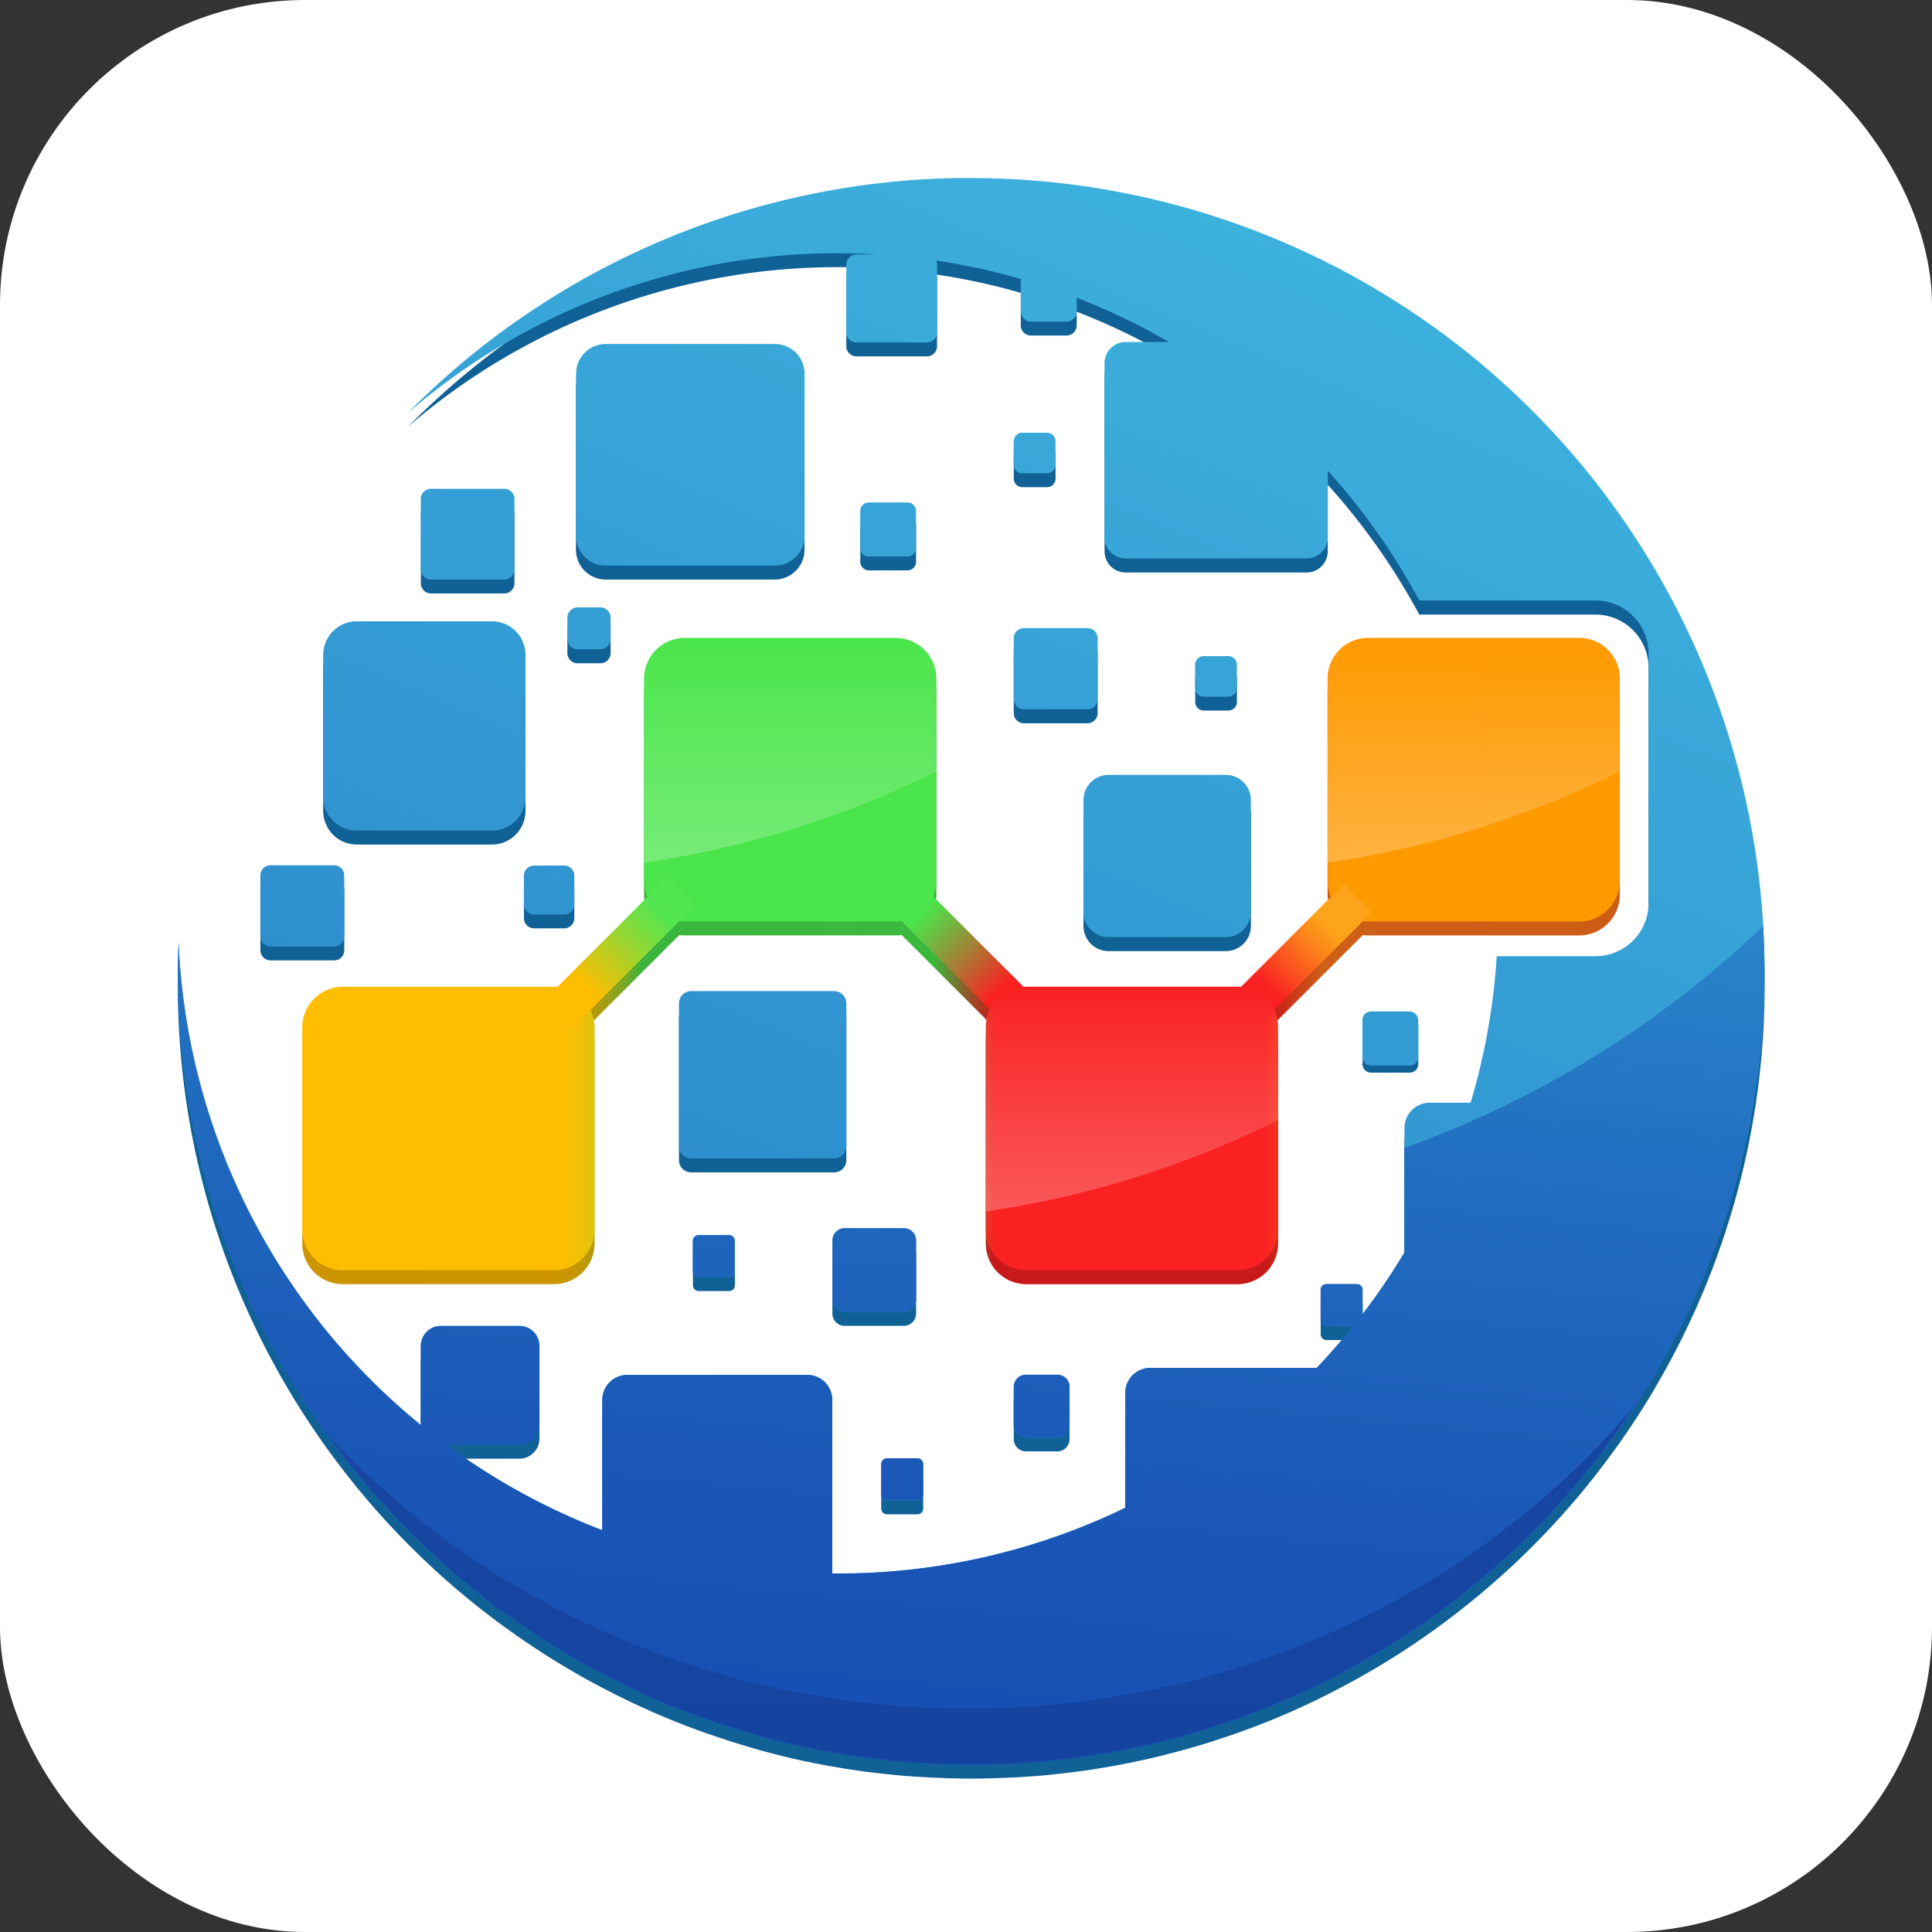 <svg xmlns="http://www.w3.org/2000/svg" xmlns:xlink="http://www.w3.org/1999/xlink" width="76" height="76" viewBox="0 0 76 76">
  <rect x="0" y="0" width="76" height="76" fill="#333333" stroke="none"/>
  <defs>
    <linearGradient id="linear-gradient" y1="0.5" x2="1" y2="0.5" gradientUnits="objectBoundingBox">
      <stop offset="0" stop-color="#cc9401"/>
      <stop offset="0.19" stop-color="#cd9502"/>
      <stop offset="0.205" stop-color="#ca9603"/>
      <stop offset="0.216" stop-color="#c09807"/>
      <stop offset="0.227" stop-color="#af9c0f"/>
      <stop offset="0.237" stop-color="#96a118"/>
      <stop offset="0.247" stop-color="#77a825"/>
      <stop offset="0.256" stop-color="#52b035"/>
      <stop offset="0.261" stop-color="#3bb53e"/>
      <stop offset="0.479" stop-color="#3bb93c"/>
      <stop offset="0.48" stop-color="#3fb43b"/>
      <stop offset="0.502" stop-color="#88622a"/>
      <stop offset="0.518" stop-color="#b62e1f"/>
      <stop offset="0.525" stop-color="#c81a1b"/>
      <stop offset="0.728" stop-color="#c81a1b"/>
      <stop offset="0.738" stop-color="#c9261a" stop-opacity="0.996"/>
      <stop offset="0.757" stop-color="#cb4417" stop-opacity="0.992"/>
      <stop offset="0.77" stop-color="#cd5d15" stop-opacity="0.988"/>
      <stop offset="1" stop-color="#cc5d15"/>
    </linearGradient>
    <linearGradient id="linear-gradient-2" x1="0.329" y1="0.946" x2="0.719" y2="0.025" gradientUnits="objectBoundingBox">
      <stop offset="0" stop-color="#277dc6"/>
      <stop offset="0.476" stop-color="#3298d2"/>
      <stop offset="1" stop-color="#3db2dd"/>
    </linearGradient>
    <linearGradient id="linear-gradient-3" x1="0.36" y1="0.895" x2="0.58" y2="-0.326" gradientUnits="objectBoundingBox">
      <stop offset="0" stop-color="#184fb4"/>
      <stop offset="0.214" stop-color="#1b58b7"/>
      <stop offset="0.558" stop-color="#226fc1"/>
      <stop offset="0.987" stop-color="#2f96d0"/>
      <stop offset="1" stop-color="#2f97d1"/>
    </linearGradient>
    <linearGradient id="linear-gradient-4" y1="0.5" x2="1" y2="0.5" gradientUnits="objectBoundingBox">
      <stop offset="0" stop-color="#febd01"/>
      <stop offset="0.164" stop-color="#febd01"/>
      <stop offset="0.19" stop-color="#febd01"/>
      <stop offset="0.203" stop-color="#fbbe02"/>
      <stop offset="0.214" stop-color="#f1c007"/>
      <stop offset="0.224" stop-color="#e0c40e"/>
      <stop offset="0.233" stop-color="#c7c917"/>
      <stop offset="0.242" stop-color="#a8d024"/>
      <stop offset="0.251" stop-color="#82d934"/>
      <stop offset="0.259" stop-color="#56e246"/>
      <stop offset="0.261" stop-color="#4ae54b"/>
      <stop offset="0.479" stop-color="#4ae54b"/>
      <stop offset="0.488" stop-color="#6fbb42"/>
      <stop offset="0.506" stop-color="#b96931"/>
      <stop offset="0.519" stop-color="#e73526"/>
      <stop offset="0.525" stop-color="#f92122"/>
      <stop offset="0.728" stop-color="#f92122"/>
      <stop offset="0.735" stop-color="#fa2d1f"/>
      <stop offset="0.75" stop-color="#fb4b16"/>
      <stop offset="0.768" stop-color="#fe7d08"/>
      <stop offset="0.778" stop-color="#f90"/>
      <stop offset="1" stop-color="#fe9900"/>
    </linearGradient>
    <linearGradient id="linear-gradient-5" x1="0.092" y1="0.908" x2="0.908" y2="0.092" gradientUnits="objectBoundingBox">
      <stop offset="0.223" stop-color="#febd01"/>
      <stop offset="0.644" stop-color="#84da3a"/>
      <stop offset="0.835" stop-color="#52e652"/>
    </linearGradient>
    <linearGradient id="linear-gradient-6" x1="0.092" y1="0.908" x2="0.908" y2="0.092" gradientUnits="objectBoundingBox">
      <stop offset="0.269" stop-color="#f92122"/>
      <stop offset="0.599" stop-color="#fc7b1c"/>
      <stop offset="0.766" stop-color="#fea41a"/>
    </linearGradient>
    <linearGradient id="linear-gradient-7" x1="0.092" y1="0.092" x2="0.908" y2="0.908" gradientUnits="objectBoundingBox">
      <stop offset="0.17" stop-color="#4ae54b"/>
      <stop offset="0.27" stop-color="#60cc46"/>
      <stop offset="0.484" stop-color="#9a8b38"/>
      <stop offset="0.793" stop-color="#f62523"/>
      <stop offset="0.804" stop-color="#f92122"/>
    </linearGradient>
    <linearGradient id="linear-gradient-8" x1="0.495" y1="1.001" x2="0.5" y2="-0.032" gradientUnits="objectBoundingBox">
      <stop offset="0" stop-color="#1544a0"/>
      <stop offset="1" stop-color="#1745a3"/>
    </linearGradient>
    <linearGradient id="linear-gradient-9" x1="0.5" y1="1" x2="0.5" gradientUnits="objectBoundingBox">
      <stop offset="0" stop-color="#fff"/>
      <stop offset="1" stop-color="#fff" stop-opacity="0"/>
    </linearGradient>
    <linearGradient id="linear-gradient-10" x1="0.5" y1="1" x2="0.5" y2="0" xlink:href="#linear-gradient-9"/>
    <linearGradient id="linear-gradient-11" x1="0.5" y1="1" x2="0.5" y2="0" xlink:href="#linear-gradient-9"/>
  </defs>
  <g id="Group_257" data-name="Group 257" transform="translate(-238 106)">
    <rect id="Rectangle_224" data-name="Rectangle 224" width="76" height="76" rx="12" transform="translate(238 -106)" fill="#fff"/>
    <g id="Group_256" data-name="Group 256" transform="translate(1134 766.64)">
      <path id="Path_33" data-name="Path 33" d="M184.622,148.64h-8.3a1.6,1.6,0,0,0-1.6,1.6v7.952a1.577,1.577,0,0,0,.135.641l-3.535,3.535q-.073-.007-.145-.007h-8.3a1.018,1.018,0,0,0-.121.007l-3.549-3.549a1.572,1.572,0,0,0,.126-.624v-7.952a1.6,1.6,0,0,0-1.6-1.6h-8.3a1.6,1.6,0,0,0-1.6,1.6v7.952a1.577,1.577,0,0,0,.135.641l-3.535,3.535q-.073-.007-.145-.007h-8.3a1.6,1.6,0,0,0-1.6,1.6v7.952a1.6,1.6,0,0,0,1.6,1.6h8.3a1.6,1.6,0,0,0,1.6-1.6v-7.952a1.57,1.57,0,0,0-.16-.69l3.493-3.493a1.537,1.537,0,0,0,.21.015h8.3a1.457,1.457,0,0,0,.232-.019l3.479,3.479a1.577,1.577,0,0,0-.167.709v7.952a1.6,1.6,0,0,0,1.6,1.6h8.3a1.6,1.6,0,0,0,1.6-1.6v-7.952a1.57,1.57,0,0,0-.16-.69l3.493-3.493a1.539,1.539,0,0,0,.21.015h8.3a1.6,1.6,0,0,0,1.6-1.6v-7.952A1.6,1.6,0,0,0,184.622,148.64Z" transform="translate(-1018.498 -995.639)" fill="url(#linear-gradient)"/>
      <g id="Group_3" data-name="Group 3" transform="translate(-889 -865.091)">
        <path id="Path_34" data-name="Path 34" d="M201.734,206.07h-5.622a.481.481,0,0,0-.481.481v5.622a.481.481,0,0,0,.481.481h5.622a.481.481,0,0,0,.481-.481v-5.622A.481.481,0,0,0,201.734,206.07Z" transform="translate(-175.922 -174.084)" fill="#106196"/>
        <path id="Path_35" data-name="Path 35" d="M198.135,245.76a.225.225,0,0,0-.225.225v1.2a.225.225,0,0,0,.225.225h1.2a.225.225,0,0,0,.225-.225v-1.2a.225.225,0,0,0-.225-.225Z" transform="translate(-177.651 -204.172)" fill="#106196"/>
        <path id="Path_36" data-name="Path 36" d="M177.49,144.089v.849a.4.4,0,0,0,.4.4h.9a.4.4,0,0,0,.4-.4v-.849a.4.4,0,0,0-.4-.4h-.9A.4.4,0,0,0,177.49,144.089Z" transform="translate(-162.171 -126.796)" fill="#106196"/>
        <path id="Path_37" data-name="Path 37" d="M186.709,100.85h-6.651a1.168,1.168,0,0,0-1.169,1.169v6.38a1.168,1.168,0,0,0,1.169,1.169h6.651a1.168,1.168,0,0,0,1.169-1.169v-6.38A1.168,1.168,0,0,0,186.709,100.85Z" transform="translate(-163.232 -94.32)" fill="#106196"/>
        <path id="Path_38" data-name="Path 38" d="M220.58,245.111v2.33a.481.481,0,0,0,.481.481h2.33a.481.481,0,0,0,.481-.481v-2.33a.481.481,0,0,0-.481-.481h-2.33A.481.481,0,0,0,220.58,245.111Z" transform="translate(-194.836 -203.316)" fill="#106196"/>
        <path id="Path_39" data-name="Path 39" d="M139.111,154.183h5.315a1.321,1.321,0,0,0,1.321-1.321v-5.591a1.321,1.321,0,0,0-1.321-1.321h-5.315a1.321,1.321,0,0,0-1.321,1.321v5.591A1.321,1.321,0,0,0,139.111,154.183Z" transform="translate(-132.076 -128.509)" fill="#106196"/>
        <path id="Path_40" data-name="Path 40" d="M156.951,127.968a.4.4,0,0,0,.4-.4V124.8a.4.4,0,0,0-.4-.4h-2.881a.4.4,0,0,0-.4.4v2.77a.4.4,0,0,0,.4.4Z" transform="translate(-144.114 -112.173)" fill="#106196"/>
        <path id="Path_41" data-name="Path 41" d="M228.52,282.285v1.2a.225.225,0,0,0,.225.225h1.2a.225.225,0,0,0,.225-.225v-1.2a.225.225,0,0,0-.225-.225h-1.2A.223.223,0,0,0,228.52,282.285Z" transform="translate(-200.855 -231.69)" fill="#106196"/>
        <path id="Path_42" data-name="Path 42" d="M226.978,126.61h-1.522a.336.336,0,0,0-.336.336V128.4a.336.336,0,0,0,.336.336h1.522a.336.336,0,0,0,.336-.336v-1.456A.336.336,0,0,0,226.978,126.61Z" transform="translate(-198.278 -113.848)" fill="#106196"/>
        <path id="Path_43" data-name="Path 43" d="M251.379,116.867a.336.336,0,0,0,.336-.336v-.924a.336.336,0,0,0-.336-.336h-.973a.336.336,0,0,0-.336.336v.924a.336.336,0,0,0,.336.336Z" transform="translate(-217.192 -105.252)" fill="#106196"/>
        <path id="Path_44" data-name="Path 44" d="M280.869,153.187a.336.336,0,0,0,.336-.336v-.924a.336.336,0,0,0-.336-.336H279.9a.336.336,0,0,0-.336.336v.924a.336.336,0,0,0,.336.336Z" transform="translate(-239.547 -132.785)" fill="#106196"/>
        <path id="Path_45" data-name="Path 45" d="M261.41,171.9v4.41a.988.988,0,0,0,.987.987h4.611a.988.988,0,0,0,.987-.987V171.9a.988.988,0,0,0-.987-.987H262.4A.988.988,0,0,0,261.41,171.9Z" transform="translate(-225.788 -147.431)" fill="#106196"/>
        <path id="Path_46" data-name="Path 46" d="M250.07,270.429a.481.481,0,0,0,.481.481h1.234a.481.481,0,0,0,.481-.481v-1.507a.481.481,0,0,0-.481-.481h-1.234a.481.481,0,0,0-.481.481v1.507Z" transform="translate(-217.192 -221.365)" fill="#106196"/>
        <path id="Path_47" data-name="Path 47" d="M127.979,188.813h2.5a.4.4,0,0,0,.4-.4v-2.4a.4.4,0,0,0-.4-.4h-2.5a.4.4,0,0,0-.4.4v2.4A.4.4,0,0,0,127.979,188.813Z" transform="translate(-124.336 -158.582)" fill="#106196"/>
        <path id="Path_48" data-name="Path 48" d="M170.829,185.65a.4.4,0,0,0-.4.4v1.125a.4.4,0,0,0,.4.4h1.183a.4.4,0,0,0,.4-.4v-1.125a.4.4,0,0,0-.4-.4Z" transform="translate(-156.819 -158.605)" fill="#106196"/>
        <path id="Path_49" data-name="Path 49" d="M145.374,73.86a31.1,31.1,0,0,0-22.168,9.249,25.857,25.857,0,0,1,16.93-6.288q.784,0,1.553.048h-.827a.4.4,0,0,0-.4.4V79.93a.4.4,0,0,0,.4.4h2.77a.4.4,0,0,0,.4-.4V77.269a.385.385,0,0,0-.034-.16,25.646,25.646,0,0,1,3.327.723V79.11a.4.4,0,0,0,.4.4h1.4a.4.4,0,0,0,.4-.4v-.537a26.035,26.035,0,0,1,3.627,1.742h-1.7a.832.832,0,0,0-.832.832V88a.832.832,0,0,0,.832.832h7.118A.832.832,0,0,0,159.4,88v-2.62a26.036,26.036,0,0,1,3.6,5.107h6.929a2.091,2.091,0,0,1,2.09,2.09v9.813a2.091,2.091,0,0,1-2.09,2.09h-3.883a25.907,25.907,0,0,1-1.028,5.763h-1.614a.988.988,0,0,0-.987.987v4.909a26.3,26.3,0,0,1-1.645,2.422V117.6a.225.225,0,0,0-.225-.225h-1.2a.225.225,0,0,0-.225.225v1.2a.225.225,0,0,0,.225.225h1.057q-.682.853-1.435,1.645h-6.551a.988.988,0,0,0-.987.987v4.522a25.856,25.856,0,0,1-11.3,2.584l-.223,0c0-.007,0-.015,0-.022v-6.805a.988.988,0,0,0-.987-.987H131.85a.988.988,0,0,0-.987.987v5.124a25.889,25.889,0,0,1-6.143-3.368H127.6a.791.791,0,0,0,.791-.791V119.81a.791.791,0,0,0-.791-.791h-3.085a.791.791,0,0,0-.791.791v3.085c0,.007,0,.015,0,.022a25.91,25.91,0,0,1-9.53-18.984c-.015.38-.029.757-.029,1.139a31.111,31.111,0,0,0,2.284,11.734h0q.435,1.071.944,2.1a0,0,0,0,0,0,0q.508,1.027,1.089,2.008l.007.012q.577.976,1.222,1.906a.085.085,0,0,1,.012.019q.642.925,1.348,1.8l.022.029q.7.867,1.461,1.681c.012.012.024.024.036.039q.755.806,1.565,1.558l.051.048q.806.744,1.662,1.43c.022.017.044.036.068.053.285.227.573.45.869.668a.257.257,0,0,1,.027.019c.281.208.569.411.856.61l.082.058c.3.2.6.4.9.593l.075.046c.283.179.571.353.861.523l.1.058c.3.177.615.351.927.518.039.022.077.041.119.063.285.152.576.3.869.443.036.019.075.036.111.056q.472.229.951.443c.051.024.1.046.155.068.29.128.585.252.881.37.039.017.08.034.119.048.322.128.648.252.975.368.063.022.126.044.189.068.3.1.6.206.9.3l.119.039c.331.1.663.2,1,.3l.215.058c.307.082.615.162.924.235.036.01.075.019.111.027.339.08.68.15,1.023.218l.237.046c.319.06.641.116.963.167l.092.015c.346.053.694.1,1.045.14l.254.029c.336.039.675.07,1.016.1l.056,0c.356.027.711.046,1.069.063.087,0,.177.007.264.01.36.012.721.022,1.086.022s.726-.01,1.086-.022l.264-.01c.358-.015.714-.034,1.069-.063l.056,0c.341-.027.68-.06,1.016-.1l.254-.029c.351-.041.7-.087,1.045-.14l.092-.015c.322-.051.644-.106.963-.167.08-.015.157-.029.237-.046.344-.068.685-.14,1.021-.218.036-.01.073-.019.111-.027.31-.073.619-.152.927-.235l.215-.058c.334-.092.668-.191,1-.293.041-.012.08-.027.121-.039.3-.1.6-.2.9-.3.063-.022.126-.044.189-.068.327-.119.653-.24.975-.368.041-.017.08-.034.119-.048.3-.119.59-.242.881-.37l.155-.068q.479-.214.951-.443c.036-.019.075-.036.111-.056.293-.143.581-.293.869-.445.039-.022.077-.041.119-.063.312-.167.619-.339.927-.518l.1-.058c.29-.169.576-.344.861-.523l.075-.046q.454-.287.9-.593l.085-.058c.288-.2.573-.4.854-.61l.029-.022c.293-.218.583-.44.866-.668l.068-.053q.856-.686,1.662-1.43l.051-.046q.809-.751,1.565-1.558l.036-.039q.758-.813,1.461-1.681l.022-.029q.7-.875,1.348-1.8a.084.084,0,0,0,.012-.019q.646-.929,1.222-1.906a.018.018,0,0,0,0-.01q.581-.98,1.089-2.008a0,0,0,0,1,0,0A31.221,31.221,0,0,0,145.374,73.86Z" transform="translate(-114.17 -73.86)" fill="#106196"/>
        <path id="Path_50" data-name="Path 50" d="M250.07,149.854a.4.4,0,0,0,.4.4h2.5a.4.4,0,0,0,.4-.4v-2.4a.4.4,0,0,0-.4-.4h-2.5a.4.4,0,0,0-.4.4Z" transform="translate(-217.192 -129.351)" fill="#106196"/>
        <path id="Path_51" data-name="Path 51" d="M308.638,208.27h-1.522a.336.336,0,0,0-.336.336v1.456a.336.336,0,0,0,.336.336h1.522a.336.336,0,0,0,.336-.336v-1.456A.336.336,0,0,0,308.638,208.27Z" transform="translate(-260.182 -175.752)" fill="#106196"/>
      </g>
      <path id="Path_52" data-name="Path 52" d="M140.463,104.057v5.622a.481.481,0,0,1-.481.481h-5.622a.481.481,0,0,1-.481-.481v-5.622a.481.481,0,0,1,.481-.481h5.622A.481.481,0,0,1,140.463,104.057Zm-5.809,9.121a.225.225,0,0,0-.225.225v1.2a.225.225,0,0,0,.225.225h1.2a.225.225,0,0,0,.225-.225v-1.2a.225.225,0,0,0-.225-.225Zm-5.165-24.295v.849a.4.4,0,0,0,.4.4h.9a.4.4,0,0,0,.4-.4v-.849a.4.4,0,0,0-.4-.4h-.9A.4.4,0,0,0,129.489,88.883Zm8.158-10.761H131a1.168,1.168,0,0,0-1.169,1.169v6.38A1.168,1.168,0,0,0,131,86.839h6.651a1.168,1.168,0,0,0,1.169-1.169v-6.38A1.166,1.166,0,0,0,137.647,78.122Zm2.267,35.264v2.33a.481.481,0,0,0,.481.481h2.33a.481.481,0,0,0,.481-.481v-2.33a.481.481,0,0,0-.481-.481H140.4A.481.481,0,0,0,139.914,113.386ZM121.205,97.264h5.315a1.321,1.321,0,0,0,1.321-1.321V90.352a1.321,1.321,0,0,0-1.321-1.321h-5.315a1.321,1.321,0,0,0-1.321,1.321v5.591A1.321,1.321,0,0,0,121.205,97.264Zm5.8-9.876a.4.4,0,0,0,.4-.4v-2.77a.4.4,0,0,0-.4-.4h-2.881a.4.4,0,0,0-.4.4v2.77a.4.4,0,0,0,.4.4Zm14.828,34.8v1.2a.225.225,0,0,0,.225.225h1.2a.225.225,0,0,0,.225-.225v-1.2a.225.225,0,0,0-.225-.225h-1.2A.223.223,0,0,0,141.835,122.185Zm1.035-37.833h-1.522a.336.336,0,0,0-.336.336v1.456a.336.336,0,0,0,.336.336h1.522a.336.336,0,0,0,.336-.336V84.688A.337.337,0,0,0,142.87,84.352Zm5.487-1.147a.336.336,0,0,0,.336-.336v-.924a.336.336,0,0,0-.336-.336h-.973a.336.336,0,0,0-.336.336v.924a.336.336,0,0,0,.336.336Zm7.135,8.789a.336.336,0,0,0,.336-.336v-.924a.336.336,0,0,0-.336-.336h-.973a.336.336,0,0,0-.336.336v.924a.336.336,0,0,0,.336.336Zm-5.7,4.062v4.41a.988.988,0,0,0,.987.987h4.611a.988.988,0,0,0,.987-.987v-4.41a.988.988,0,0,0-.987-.987h-4.611A.988.988,0,0,0,149.792,96.056Zm-2.743,24.6a.481.481,0,0,0,.481.481h1.234a.481.481,0,0,0,.481-.481v-1.507a.481.481,0,0,0-.481-.481H147.53a.481.481,0,0,0-.481.481Zm-29.235-18.832h2.5a.4.4,0,0,0,.4-.4v-2.4a.4.4,0,0,0-.4-.4h-2.5a.4.4,0,0,0-.4.4v2.4A.4.4,0,0,0,117.813,101.822Zm10.367-3.186a.4.4,0,0,0-.4.4v1.125a.4.4,0,0,0,.4.4h1.183a.4.4,0,0,0,.4-.4V99.035a.4.4,0,0,0-.4-.4ZM145.374,71.59a31.1,31.1,0,0,0-22.168,9.249,25.857,25.857,0,0,1,16.93-6.288q.784,0,1.553.048h-.827a.4.4,0,0,0-.4.4V77.66a.4.4,0,0,0,.4.4h2.77a.4.4,0,0,0,.4-.4V75a.385.385,0,0,0-.034-.16,25.646,25.646,0,0,1,3.327.723V76.84a.4.4,0,0,0,.4.4h1.4a.4.4,0,0,0,.4-.4V76.3a26.035,26.035,0,0,1,3.627,1.742h-1.7a.832.832,0,0,0-.832.832v6.851a.832.832,0,0,0,.832.832h7.118a.832.832,0,0,0,.832-.832v-2.62a26.036,26.036,0,0,1,3.6,5.107h6.929a2.091,2.091,0,0,1,2.09,2.09v9.813a2.091,2.091,0,0,1-2.09,2.09h-3.883a25.907,25.907,0,0,1-1.028,5.763h-1.614a.988.988,0,0,0-.987.987v4.909a26.3,26.3,0,0,1-1.645,2.422v-.958a.225.225,0,0,0-.225-.225h-1.2a.225.225,0,0,0-.225.225v1.2a.225.225,0,0,0,.225.225h1.057q-.682.853-1.435,1.645h-6.551a.988.988,0,0,0-.987.987V123.9a25.856,25.856,0,0,1-11.3,2.584l-.223,0c0-.007,0-.015,0-.022v-6.805a.988.988,0,0,0-.987-.987H131.85a.988.988,0,0,0-.987.987v5.124a25.89,25.89,0,0,1-6.143-3.368H127.6a.791.791,0,0,0,.791-.791v-3.089a.791.791,0,0,0-.791-.791h-3.085a.791.791,0,0,0-.791.791v3.085c0,.007,0,.015,0,.022a25.91,25.91,0,0,1-9.53-18.984c-.015.38-.029.757-.029,1.139a31.111,31.111,0,0,0,2.284,11.734h0q.435,1.071.944,2.1a0,0,0,0,0,0,0q.508,1.027,1.089,2.008l.007.012q.577.976,1.222,1.906a.085.085,0,0,1,.012.019q.642.925,1.348,1.8l.022.029q.7.867,1.461,1.681c.012.012.024.024.036.039q.755.806,1.565,1.558l.051.048q.806.744,1.662,1.43c.022.017.044.036.068.053.285.227.573.45.869.668a.254.254,0,0,1,.027.019c.281.208.569.411.856.61l.082.058c.3.2.6.4.9.593l.075.046c.283.179.571.353.861.523l.1.058c.3.177.615.351.927.518.039.022.077.041.119.063.285.152.576.3.869.443.036.019.075.036.111.056q.472.229.951.443c.051.024.1.046.155.068.29.128.585.252.881.37.039.017.08.034.119.048.322.128.648.252.975.368.063.022.126.044.189.068.3.1.6.206.9.3l.119.039c.331.1.663.2,1,.3l.215.058c.307.082.615.162.924.235.036.01.075.019.111.027.339.08.68.15,1.023.218l.237.046c.319.06.641.116.963.167l.092.015c.346.053.694.1,1.045.14l.254.029c.336.039.675.07,1.016.1l.056,0c.356.027.711.046,1.069.063.087,0,.177.007.264.01.36.012.721.022,1.086.022s.726-.01,1.086-.022l.264-.01c.358-.015.714-.034,1.069-.063l.056,0c.341-.027.68-.06,1.016-.1l.254-.029c.351-.041.7-.087,1.045-.14l.092-.015c.322-.051.644-.106.963-.167.08-.014.157-.029.237-.046.344-.068.685-.14,1.021-.218.036-.01.073-.019.111-.027.31-.073.619-.152.927-.235l.215-.058c.334-.092.668-.191,1-.293.041-.012.08-.027.121-.039.3-.1.6-.2.9-.3.063-.022.126-.044.189-.068.327-.119.653-.24.975-.368.041-.017.08-.034.119-.048.3-.119.59-.242.881-.37l.155-.068q.479-.214.951-.443c.036-.019.075-.036.111-.056.293-.143.581-.293.869-.445.039-.022.077-.041.119-.063.312-.167.619-.339.927-.518l.1-.058c.29-.169.576-.344.861-.523l.075-.046q.454-.287.9-.593l.085-.058c.288-.2.573-.4.854-.61l.029-.022c.293-.218.583-.44.866-.668l.068-.053q.856-.686,1.662-1.43l.051-.046q.809-.751,1.565-1.558l.036-.039q.758-.813,1.461-1.681l.022-.029q.7-.875,1.348-1.8a.084.084,0,0,0,.012-.019q.646-.929,1.222-1.906a.018.018,0,0,0,0-.01q.581-.98,1.089-2.008a0,0,0,0,1,0,0,31.217,31.217,0,0,0-27.979-45.04Zm1.674,20.5a.4.4,0,0,0,.4.4h2.5a.4.4,0,0,0,.4-.4V89.7a.4.4,0,0,0-.4-.4h-2.5a.4.4,0,0,0-.4.4Zm15.578,12.288H161.1a.336.336,0,0,0-.336.336v1.456a.336.336,0,0,0,.336.336h1.522a.336.336,0,0,0,.336-.336v-1.456A.337.337,0,0,0,162.626,104.381Z" transform="translate(-1003.17 -937.23)" fill="url(#linear-gradient-2)"/>
      <path id="Path_53" data-name="Path 53" d="M135.847,205.314a.225.225,0,0,1,.225.225v1.2a.225.225,0,0,1-.225.225h-1.2a.225.225,0,0,1-.225-.225v-1.2a.225.225,0,0,1,.225-.225Zm6.215,10.427h1.2a.225.225,0,0,0,.225-.225v-1.2a.225.225,0,0,0-.225-.225h-1.2a.225.225,0,0,0-.225.225v1.2A.223.223,0,0,0,142.062,215.741Zm1.144-7.889v-2.33a.481.481,0,0,0-.481-.481H140.4a.481.481,0,0,0-.481.481v2.33a.481.481,0,0,0,.481.481h2.33A.481.481,0,0,0,143.206,207.851Zm19.207-5.966V206a26.29,26.29,0,0,1-1.645,2.422v-.958a.225.225,0,0,0-.225-.225h-1.2a.225.225,0,0,0-.225.225v1.2a.225.225,0,0,0,.225.225h1.057q-.682.853-1.435,1.645h-6.544a.988.988,0,0,0-.987.987v4.522a25.856,25.856,0,0,1-11.3,2.584l-.223,0c0-.007,0-.015,0-.022v-6.805a.988.988,0,0,0-.987-.987H131.85a.988.988,0,0,0-.987.987v5.124a25.889,25.889,0,0,1-6.143-3.368H127.6a.791.791,0,0,0,.791-.791v-3.082a.791.791,0,0,0-.791-.791h-3.085a.791.791,0,0,0-.791.791v3.085c0,.007,0,.015,0,.022a25.91,25.91,0,0,1-9.53-18.984c-.015.38-.029.757-.029,1.139a31.111,31.111,0,0,0,2.284,11.734h0q.435,1.071.944,2.1a0,0,0,0,0,0,0q.508,1.027,1.089,2.008l.007.012q.577.976,1.222,1.906a.085.085,0,0,1,.012.019q.642.925,1.348,1.8l.022.029q.7.867,1.461,1.681c.012.012.024.024.036.039q.755.806,1.565,1.558l.051.048q.806.744,1.662,1.43c.022.017.044.036.068.053.285.227.573.45.869.668a.254.254,0,0,1,.027.019c.281.208.569.411.856.61l.082.058c.3.2.6.4.9.593l.075.046c.283.179.571.353.861.523l.1.058c.3.177.615.351.927.518.039.022.077.041.119.063.285.152.576.3.869.443.036.019.075.036.111.056q.472.229.951.443c.051.024.1.046.155.068.29.128.585.252.881.37.039.017.08.034.119.048.322.128.648.252.975.368.063.022.126.044.189.068.3.1.6.206.9.3l.119.039c.331.1.663.2,1,.3l.215.058c.307.082.615.162.924.235.036.01.075.019.111.027.339.08.68.15,1.023.218l.237.046c.319.06.641.116.963.167l.092.015c.346.053.694.1,1.045.14l.254.029c.336.039.675.07,1.016.1l.056,0c.356.027.711.046,1.069.063.087,0,.177.007.264.01.36.012.721.022,1.086.022s.726-.01,1.086-.022l.264-.01c.358-.015.714-.034,1.069-.063l.056,0c.341-.027.68-.06,1.016-.1l.254-.029c.351-.041.7-.087,1.045-.14l.092-.015c.322-.051.644-.106.963-.167.08-.015.157-.029.237-.046.344-.068.685-.14,1.021-.218.036-.01.073-.019.111-.027.31-.073.619-.152.927-.235l.215-.058c.334-.092.668-.191,1-.293.041-.012.08-.027.121-.039.3-.1.6-.2.9-.3.063-.022.126-.044.189-.068.327-.119.653-.24.975-.368.041-.017.08-.034.119-.048.3-.119.59-.242.881-.37l.155-.068q.479-.214.951-.443c.036-.019.075-.036.111-.056.293-.143.581-.293.869-.445.039-.022.077-.041.119-.063.312-.167.619-.339.927-.518l.1-.058c.29-.169.576-.344.861-.523l.075-.046q.454-.287.9-.593l.085-.058c.288-.2.573-.4.854-.61l.029-.022c.293-.218.583-.44.866-.668l.068-.053q.856-.686,1.662-1.43l.051-.046q.809-.751,1.565-1.558l.036-.039q.758-.813,1.461-1.681l.022-.029q.7-.875,1.348-1.8a.084.084,0,0,0,.012-.019q.646-.929,1.222-1.906a.018.018,0,0,0,0-.01q.581-.98,1.089-2.008a0,0,0,0,1,0,0,31.058,31.058,0,0,0,3.227-13.831c0-.6-.019-1.207-.053-1.8A39.89,39.89,0,0,1,162.413,201.885ZM147.53,213.271h1.234a.481.481,0,0,0,.481-.481v-1.507a.481.481,0,0,0-.481-.481H147.53a.481.481,0,0,0-.481.481v1.507A.481.481,0,0,0,147.53,213.271Z" transform="translate(-1003.17 -1029.366)" fill="url(#linear-gradient-3)"/>
      <path id="Path_54" data-name="Path 54" d="M184.622,146.37h-8.3a1.6,1.6,0,0,0-1.6,1.6v7.952a1.577,1.577,0,0,0,.135.641l-3.535,3.535q-.073-.007-.145-.007h-8.3a1.011,1.011,0,0,0-.121.007l-3.549-3.549a1.572,1.572,0,0,0,.126-.624v-7.952a1.6,1.6,0,0,0-1.6-1.6h-8.3a1.6,1.6,0,0,0-1.6,1.6v7.952a1.577,1.577,0,0,0,.135.641l-3.535,3.535q-.073-.007-.145-.007h-8.3a1.6,1.6,0,0,0-1.6,1.6v7.952a1.6,1.6,0,0,0,1.6,1.6h8.3a1.6,1.6,0,0,0,1.6-1.6v-7.952a1.57,1.57,0,0,0-.16-.689l3.493-3.493a1.537,1.537,0,0,0,.21.015h8.3a1.455,1.455,0,0,0,.232-.019l3.479,3.479a1.577,1.577,0,0,0-.167.709v7.952a1.6,1.6,0,0,0,1.6,1.6h8.3a1.6,1.6,0,0,0,1.6-1.6v-7.952a1.57,1.57,0,0,0-.16-.689l3.493-3.493a1.539,1.539,0,0,0,.21.015h8.3a1.6,1.6,0,0,0,1.6-1.6v-7.952A1.6,1.6,0,0,0,184.622,146.37Z" transform="translate(-1018.498 -993.918)" fill="url(#linear-gradient-4)"/>
      <path id="Path_74" data-name="Path 74" d="M178.551,185.27l1.1,1.1-4.851,4.848-1.1-1.1Z" transform="translate(-1048.298 -1023.407)" fill="url(#linear-gradient-5)"/>
      <path id="Path_75" data-name="Path 75" d="M288.561,186.4l1.1,1.1-4.848,4.851-1.1-1.1Z" transform="translate(-1131.693 -1024.264)" fill="url(#linear-gradient-6)"/>
      <path id="Path_76" data-name="Path 76" d="M229.27,186.368l1.1-1.1,4.851,4.851-1.1,1.1Z" transform="translate(-1090.424 -1023.407)" fill="url(#linear-gradient-7)"/>
      <path id="Path_77" data-name="Path 77" d="M189.507,271.245l-.024.029c-.5.578-1.021,1.139-1.56,1.681l-.039.039q-.806.806-1.674,1.558l-.053.046q-.86.744-1.776,1.43l-.073.053q-.457.341-.927.668a.353.353,0,0,1-.031.022q-.45.312-.912.61l-.09.058c-.317.2-.636.4-.96.593l-.08.046c-.3.179-.61.353-.919.523l-.106.058c-.327.177-.656.351-.99.518-.041.022-.085.041-.126.063-.307.152-.615.3-.927.445-.041.019-.08.036-.119.056q-.5.229-1.016.443c-.056.024-.111.046-.167.068-.312.128-.624.252-.941.37-.044.017-.085.034-.128.048-.344.128-.692.252-1.04.368-.068.022-.135.044-.2.068-.317.1-.636.206-.958.3-.044.012-.085.027-.128.039-.353.1-.709.2-1.067.293l-.23.058c-.329.082-.658.162-.989.235-.039.01-.077.019-.119.027-.36.08-.726.15-1.091.218l-.254.046c-.341.06-.685.116-1.028.167l-.1.015c-.37.053-.743.1-1.115.14l-.271.029c-.36.039-.721.07-1.086.1l-.058,0c-.38.027-.76.046-1.142.063-.094,0-.189.007-.283.01-.385.012-.772.022-1.159.022s-.774-.01-1.159-.022l-.283-.01c-.382-.015-.764-.034-1.142-.063l-.058,0c-.363-.027-.726-.06-1.086-.1l-.271-.029c-.375-.041-.748-.087-1.115-.14l-.1-.015c-.346-.051-.687-.106-1.031-.167-.085-.014-.169-.029-.252-.046-.365-.068-.731-.14-1.091-.218-.039-.01-.08-.019-.119-.027-.331-.073-.66-.152-.989-.235l-.232-.058c-.358-.092-.714-.191-1.067-.3-.044-.012-.085-.027-.128-.039-.322-.1-.644-.2-.96-.3-.068-.022-.135-.044-.2-.068-.351-.119-.7-.24-1.04-.368l-.128-.048c-.317-.119-.629-.242-.941-.37l-.167-.068q-.512-.214-1.016-.443c-.041-.019-.08-.036-.119-.056-.312-.143-.622-.293-.927-.443-.041-.022-.085-.041-.126-.063q-.5-.25-.989-.518l-.106-.058c-.31-.169-.617-.344-.919-.523l-.08-.046c-.324-.194-.644-.39-.96-.593-.029-.019-.058-.039-.09-.058q-.464-.3-.914-.61l-.029-.019c-.315-.218-.622-.44-.927-.668-.024-.017-.048-.036-.07-.053q-.914-.686-1.776-1.43l-.056-.048q-.867-.751-1.674-1.558l-.039-.039c-.3-.3-.6-.612-.885-.927a31.2,31.2,0,0,0,51.526-1.159C189.715,271,189.613,271.124,189.507,271.245Z" transform="translate(-1021.455 -1088.298)" fill="url(#linear-gradient-8)"/>
      <path id="Path_78" data-name="Path 78" d="M312.6,151.615v-3.656a1.6,1.6,0,0,0-1.6-1.6h-8.3a1.6,1.6,0,0,0-1.6,1.6v7.248A38.239,38.239,0,0,0,312.6,151.615Z" transform="translate(-1144.876 -993.911)" opacity="0.25" fill="url(#linear-gradient-9)"/>
      <path id="Path_79" data-name="Path 79" d="M257.029,208.325v-3.656a1.6,1.6,0,0,0-1.6-1.6h-8.3a1.6,1.6,0,0,0-1.6,1.6v7.248A38.385,38.385,0,0,0,257.029,208.325Z" transform="translate(-1102.75 -1036.901)" opacity="0.25" fill="url(#linear-gradient-10)"/>
      <path id="Path_80" data-name="Path 80" d="M201.459,151.615v-3.656a1.6,1.6,0,0,0-1.6-1.6h-8.3a1.6,1.6,0,0,0-1.6,1.6v7.248A38.239,38.239,0,0,0,201.459,151.615Z" transform="translate(-1060.624 -993.911)" opacity="0.25" fill="url(#linear-gradient-11)"/>
      <path id="Path_81" data-name="Path 81" d="M145.889,208.325v-3.656a1.6,1.6,0,0,0-1.6-1.6h-8.3a1.6,1.6,0,0,0-1.6,1.6v7.248A38.406,38.406,0,0,0,145.889,208.325Z" transform="translate(-1018.498 -1036.901)" opacity="0.25" fill="url(#linear-gradient-10)"/>
    </g>
  </g>
</svg>
